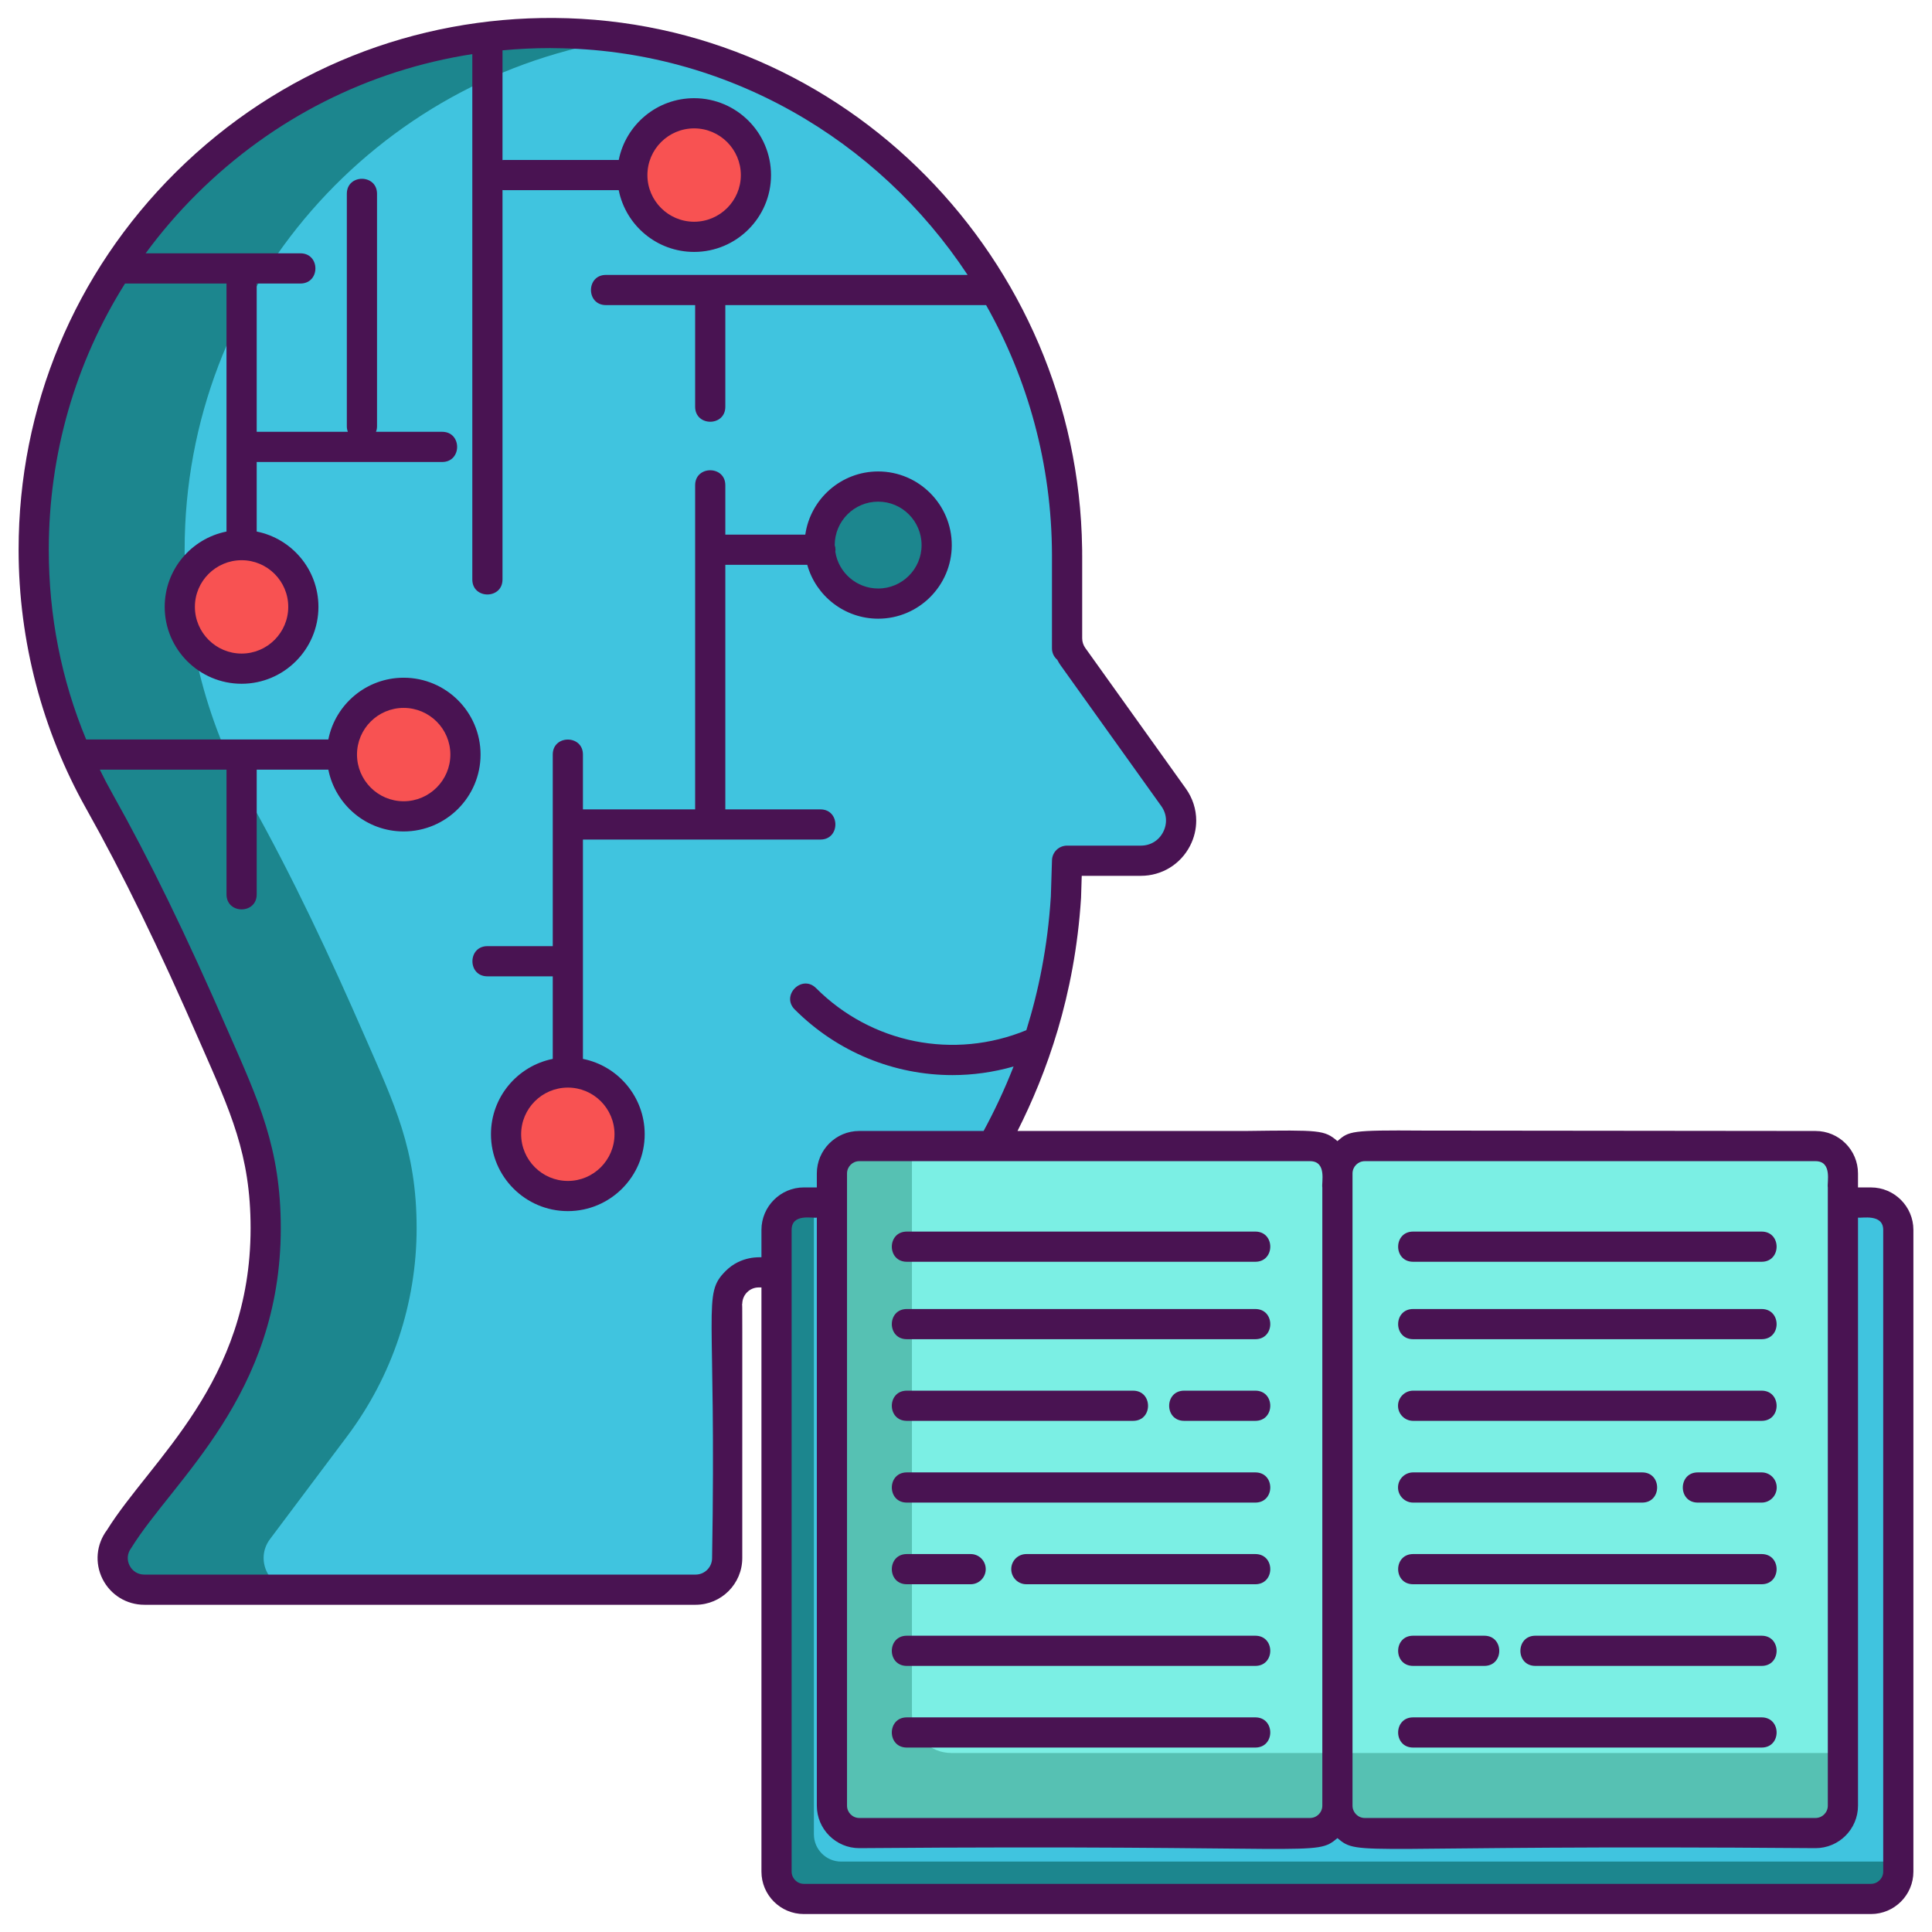 <?xml version="1.0" encoding="utf-8"?>
<!-- Generator: Adobe Illustrator 18.0.0, SVG Export Plug-In . SVG Version: 6.00 Build 0)  -->
<!DOCTYPE svg PUBLIC "-//W3C//DTD SVG 1.1//EN" "http://www.w3.org/Graphics/SVG/1.1/DTD/svg11.dtd">
<svg version="1.1" id="Layer_1" xmlns="http://www.w3.org/2000/svg" xmlns:xlink="http://www.w3.org/1999/xlink" x="0px" y="0px"
	 viewBox="0 0 256 256" style="enable-background:new 0 0 256 256;" xml:space="preserve">
<style type="text/css">
	.st0{fill:#1C868E;}
	.st1{fill:#40C4DF;}
	.st2{fill:#F85252;}
	.st3{fill:#56C1B3;}
	.st4{fill:#7BEFE4;}
	.st5{fill:#491352;}
</style>
<g id="XMLID_1573_">
	<path id="XMLID_2656_" class="st0" d="M151.175,114.051h-9.78l-0.15,4.85c-1.58,25.17-14.43,39.71-16.83,44.45
		c-2.06,3.26-5.65,5.24-9.5,5.24h-14.38c-2.31,0-4.18,1.87-4.18,4.19c0,0,0,16.1,0,33.67c0,2.31-1.87,4.19-4.18,4.19h-73.05
		c-3.45,0-5.42-3.94-3.35-6.7l10.24-13.65c2.98-3.98,5.28-8.38,6.83-13.03c1.55-4.66,2.36-9.56,2.36-14.53
		c0-10.41-2.96-16.45-6.8-25.25c-4.65-10.67-9.59-21.24-15.28-31.39c-5.52-9.83-8.66-21.13-8.66-33.25
		c0-37.98,30.93-68.75,68.98-68.46c3.21,0.02,6.37,0.27,9.46,0.73c33.21,4.91,58.49,34.05,58.49,68.59c0,0,0,7.71,0,10.87
		c0,0.88,0.27,1.72,0.78,2.43l13.33,18.64C158.015,109.161,155.505,114.051,151.175,114.051z"/>
	<path id="XMLID_2654_" class="st1" d="M151.175,114.051h-9.78l-0.15,4.85c-1.58,25.17-14.43,39.71-16.83,44.45
		c-2.06,3.26-5.65,5.24-9.5,5.24h-14.38c-2.31,0-4.18,1.87-4.18,4.19c0,0,0,16.1,0,33.67c0,2.31-1.87,4.19-4.18,4.19h-53.05
		c-3.45,0-5.42-3.94-3.35-6.7l10.24-13.65c2.98-3.98,5.28-8.38,6.83-13.03c1.55-4.66,2.36-9.56,2.36-14.53
		c0-10.41-2.96-16.45-6.8-25.25c-4.65-10.67-9.59-21.24-15.28-31.39c-5.52-9.83-8.66-21.13-8.66-33.25
		c0-34.4,25.38-62.89,58.44-67.73c33.21,4.91,58.49,34.05,58.49,68.59c0,0,0,7.71,0,10.87c0,0.88,0.27,1.72,0.78,2.43l13.33,18.64
		C158.015,109.161,155.505,114.051,151.175,114.051z"/>
	<circle id="XMLID_2139_" class="st0" cx="116.36" cy="72.226" r="7.752"/>
	<circle id="XMLID_2138_" class="st2" cx="53.486" cy="99.982" r="8.186"/>
	<circle id="XMLID_2137_" class="st2" cx="91.975" cy="23.196" r="8.186"/>
	<circle id="XMLID_2136_" class="st2" cx="32.013" cy="80.412" r="8.186"/>
	<circle id="XMLID_2135_" class="st2" cx="75.242" cy="150.293" r="8.186"/>
	<line id="XMLID_2134_" class="st2" x1="141.393" y1="72.842" x2="141.391" y2="85.914"/>
	<path id="XMLID_2257_" class="st0" d="M251.535,162.971v85.03c0,2-1.62,3.62-3.63,3.62h-141.39c-2,0-3.62-1.62-3.62-3.62v-85.03
		c0-2,1.62-3.63,3.62-3.63h141.39C249.915,159.341,251.535,160.971,251.535,162.971z"/>
	<path id="XMLID_2255_" class="st1" d="M251.535,162.971v83.7h-140.07c-2,0-3.62-1.62-3.62-3.62v-83.71h140.06
		C249.915,159.341,251.535,160.971,251.535,162.971z"/>
	<path id="XMLID_2260_" class="st3" d="M177.215,155.491v83.77c0,2-1.63,3.63-3.63,3.63h-59.73c-2,0-3.62-1.63-3.62-3.63v-83.77
		c0-2.01,1.62-3.63,3.62-3.63h59.73C175.585,151.861,177.215,153.481,177.215,155.491z"/>
	<path id="XMLID_2258_" class="st3" d="M244.195,155.491v83.77c0,2-1.62,3.63-3.63,3.63h-59.73c-2,0-3.62-1.63-3.62-3.63v-83.77
		c0-2.01,1.62-3.63,3.62-3.63h59.73C242.575,151.861,244.195,153.481,244.195,155.491z"/>
	<path id="XMLID_2259_" class="st4" d="M244.195,155.491v76.79h-118.14c-2.88,0-5.22-2.34-5.22-5.22v-75.2h52.75
		c2,0,3.63,1.62,3.63,3.63c0-2.01,1.62-3.63,3.62-3.63h59.73C242.575,151.861,244.195,153.481,244.195,155.491z"/>
	<g id="XMLID_1333_">
		<path id="XMLID_1676_" class="st5" d="M108.708,107.247H96.11V74.842h10.855c1.141,4.109,4.93,7.138,9.4,7.138
			c5.37,0,9.75-4.38,9.75-9.75c0-5.38-4.38-9.76-9.75-9.76c-4.91,0-8.98,3.64-9.66,8.37l0,0.001H96.11v-6.543c0-2.644-4-2.648-4,0
			v42.948H77.242v-7.265c0-2.645-4-2.648-4,0v25.389h-8.658c-2.644,0-2.648,4,0,4h8.658v10.941c-4.669,0.931-8.187,5.05-8.187,9.979
			c0,5.62,4.57,10.19,10.19,10.19c5.61,0,10.18-4.57,10.18-10.19c0-4.93-3.52-9.05-8.18-9.98c-0.001,0-0.002,0-0.003-0.001v-29.063
			h31.466C111.352,111.247,111.356,107.247,108.708,107.247z M110.605,72.221c0.01-3.18,2.58-5.75,5.76-5.75
			c3.17,0,5.75,2.58,5.75,5.76c0,3.17-2.58,5.75-5.75,5.75c-2.87,0-5.26-2.11-5.68-4.86c0,0,0,0,0-0.01
			c-0.001-0.006-0.001-0.011-0.002-0.017c0.01-0.083,0.025-0.165,0.025-0.252c0-0.211-0.042-0.412-0.103-0.603
			c0-0.003,0-0.006,0-0.009C110.605,72.221,110.605,72.221,110.605,72.221z M81.425,150.291c0,3.41-2.77,6.19-6.18,6.19
			c-3.41,0-6.19-2.78-6.19-6.19s2.78-6.18,6.19-6.18C78.655,144.111,81.425,146.881,81.425,150.291z"/>
		<path id="XMLID_26_" class="st5" d="M247.905,157.341h-1.71v-1.85c0-3.11-2.52-5.63-5.63-5.63l-52.15-0.053
			c-9.489-0.072-9.66,0.072-11.2,1.393c-1.734-1.486-2.355-1.465-11.925-1.344l-30.465,0.004c3.82-7.57,7.6-17.87,8.42-30.9
			l0.09-2.91h7.84c2.76,0,5.25-1.52,6.51-3.97c0.55-1.06,0.82-2.21,0.82-3.35c0-1.49-0.47-2.98-1.38-4.25l-13.33-18.64
			c-0.26-0.37-0.4-0.81-0.4-1.27v-10.87c0-0.091-0.002-0.178-0.003-0.268v-0.59c0-0.021-0.006-0.041-0.006-0.062
			c-0.001-0.046,0-0.094-0.001-0.14c0-0.01,0-0.01,0-0.01c-0.553-38.131-31.311-69.974-69.93-70.25
			c-18.312-0.122-36.31,6.701-50.16,20.44c-13.43,13.33-20.83,31.1-20.83,50.02c0,12.193,3.194,24.034,8.91,34.23
			c4.93,8.78,9.62,18.41,15.2,31.21c3.939,8.983,6.63,14.681,6.63,24.45c0,20.509-13.209,30.659-19.03,40.01
			c-1.42,1.89-1.64,4.37-0.59,6.48c1.06,2.11,3.18,3.42,5.54,3.42h73.05c3.41,0,6.18-2.78,6.18-6.19
			c0-35.207,0.017-33.219-0.03-33.67h0.03c0-1.226,0.992-2.19,2.18-2.19h0.36v77.41c0,3.1,2.52,5.62,5.62,5.62h141.39
			c3.11,0,5.63-2.52,5.63-5.62v-85.03C253.535,159.871,251.015,157.341,247.905,157.341z M179.215,155.491
			c0-0.9,0.73-1.63,1.62-1.63h59.73c2.273,0,1.502,2.87,1.63,3.48c0,23.718,0,56.784,0,81.92c0,0.9-0.73,1.63-1.63,1.63h-59.73
			c-0.89,0-1.62-0.73-1.62-1.63C179.215,219.27,179.215,174.928,179.215,155.491z M173.585,153.861c2.273,0,1.502,2.87,1.63,3.48
			c0,23.718,0,56.784,0,81.92c0,0.9-0.73,1.63-1.63,1.63h-59.73c-0.89,0-1.62-0.73-1.62-1.63c0-3.254,0-80.509,0-83.77
			c0-0.9,0.73-1.63,1.62-1.63C120.6,153.861,167.566,153.861,173.585,153.861z M100.895,162.971v3.62
			c-0.127,0.023-2.682-0.238-4.73,1.81c-3.167,3.167-1.225,4.367-1.81,38.05c0,1.21-0.98,2.19-2.18,2.19h-73.05
			c-0.85,0-1.58-0.45-1.96-1.21c-0.38-0.75-0.3-1.61,0.21-2.29c5.615-9.092,19.83-20.225,19.83-42.41
			c0-10.622-2.957-16.907-6.97-26.05c-5.63-12.93-10.37-22.66-15.37-31.57c-0.58-1.03-1.129-2.079-1.639-3.129h16.788v16.53
			c0,2.645,4,2.648,4,0v-16.53h9.492c0.931,4.669,5.05,8.189,9.98,8.189c5.62,0,10.19-4.57,10.19-10.19
			c0-5.62-4.57-10.18-10.19-10.18c-4.93,0-9.05,3.52-9.98,8.18l0,0.001H11.415l0-0.001c-3.29-7.93-4.95-16.35-4.95-25.14
			c0-12.68,3.52-24.8,10.1-35.27c0.001-0.001,0.002-0.002,0.002-0.003h13.446v32.864c-4.669,0.931-8.189,5.04-8.189,9.98
			c0,5.62,4.57,10.19,10.19,10.19c5.61,0,10.18-4.57,10.18-10.19c0-4.94-3.52-9.05-8.18-9.98l-0.001,0v-9.216h24.574
			c2.644,0,2.648-4,0-4h-8.766c0.084-0.221,0.136-0.459,0.136-0.71V25.677c0-2.645-4-2.648-4,0v30.827
			c0,0.251,0.051,0.489,0.136,0.71h-12.08V37.567h5.795c2.644,0,2.648-4,0-4H19.298c2.039-2.779,4.318-5.428,6.817-7.907
			c10.06-9.99,22.729-16.36,36.469-18.49v69.616c0,2.645,4,2.648,4,0V25.181c0.052,0.004,0.102,0.016,0.154,0.016h15.246
			c0,0.001,0,0.003,0.001,0.004c0.93,4.66,5.05,8.18,9.99,8.18c5.62,0,10.19-4.57,10.19-10.18c0-5.62-4.57-10.19-10.19-10.19
			c-4.938,0-9.057,3.518-9.989,8.186H66.738c-0.053,0-0.103,0.011-0.154,0.016V6.671h0.001c2.09-0.2,4.21-0.3,6.34-0.3
			c0.16,0,0.33,0,0.5,0.01c22.799,0.16,42.937,12.088,54.788,30.046H80.291c-2.645,0-2.648,4,0,4H92.11v13.47c0,2.645,4,2.648,4,0
			v-13.47h34.553c0.001,0.001,0.001,0.002,0.002,0.003c5.526,9.788,8.7,21.093,8.727,33.115l-0.002,12.367
			c0,0.607,0.276,1.144,0.702,1.51c0.005,0.009,0.008,0.018,0.012,0.027c0,0.01,0.01,0.01,0.01,0.01c0.12,0.25,0.27,0.48,0.43,0.71
			l13.33,18.64c0.74,1.03,0.83,2.31,0.25,3.44c-0.58,1.13-1.68,1.8-2.95,1.8h-9.78c-1.09,0-1.97,0.86-2,1.94l-0.15,4.78
			c-0.42,6.689-1.64,12.588-3.249,17.737c-9.6,3.946-20.512,1.776-27.859-5.571c-1.873-1.873-4.698,0.96-2.828,2.828
			c5.686,5.685,13.217,8.693,20.904,8.693c2.703,0,5.425-0.381,8.093-1.14c0,0.001-0.001,0.002-0.001,0.003
			c-1.25,3.19-2.61,6.03-3.97,8.54h-16.48c-3.1,0-5.62,2.52-5.62,5.63v1.85h-1.72C103.415,157.341,100.895,159.871,100.895,162.971z
			 M47.305,99.981c0-3.41,2.77-6.18,6.18-6.18c3.41,0,6.19,2.77,6.19,6.18c0,3.41-2.78,6.19-6.19,6.19
			C50.075,106.171,47.305,103.391,47.305,99.981z M32.015,74.231c3.41,0,6.18,2.77,6.18,6.18c0,3.41-2.77,6.19-6.18,6.19
			c-3.41,0-6.19-2.78-6.19-6.19C25.825,77.001,28.605,74.231,32.015,74.231z M85.785,23.201c0-3.42,2.78-6.19,6.19-6.19
			c3.41,0,6.19,2.77,6.19,6.19c0,3.41-2.78,6.18-6.19,6.18C88.565,29.381,85.785,26.611,85.785,23.201z M249.535,248.001
			c0,0.89-0.73,1.62-1.63,1.62h-141.39c-0.89,0-1.62-0.73-1.62-1.62c0-17.662,0-74.216,0-85.03c0-2.242,2.796-1.511,3.34-1.63
			c0,0.219,0,8.833,0,9.25c0,0.008,0,0.02,0,0.021v68.648c0,3.1,2.52,5.63,5.62,5.63c61.233-0.491,60.379,1.194,63.36-1.33
			c2.98,2.524,2.027,0.838,63.35,1.33c3.11,0,5.63-2.53,5.63-5.63v-77.92c0.48,0.105,3.34-0.561,3.34,1.63V248.001z"/>
		<path id="XMLID_2267_" class="st5" d="M166.335,227.561h-46.18c-2.643,0-2.648,4,0,4h46.18
			C168.977,231.561,168.981,227.561,166.335,227.561z"/>
		<path id="XMLID_2268_" class="st5" d="M166.335,216.741h-46.18c-2.643,0-2.648,4,0,4h46.18
			C168.977,220.741,168.981,216.741,166.335,216.741z"/>
		<path id="XMLID_2269_" class="st5" d="M166.335,205.921h-30.34c-1.11,0-2,0.89-2,2c0,1.1,0.89,2,2,2h30.34
			C168.976,209.921,168.985,205.921,166.335,205.921z"/>
		<path id="XMLID_2271_" class="st5" d="M120.155,209.921h8.46c1.11,0,2-0.9,2-2c0-1.11-0.89-2-2-2h-8.46
			C117.511,205.921,117.51,209.921,120.155,209.921z"/>
		<path id="XMLID_2272_" class="st5" d="M166.335,195.101h-46.18c-2.644,0-2.645,4,0,4h46.18
			C168.976,199.101,168.985,195.101,166.335,195.101z"/>
		<path id="XMLID_2273_" class="st5" d="M166.335,184.271h-9.43c-2.643,0-2.648,4,0,4h9.43
			C168.977,188.271,168.981,184.271,166.335,184.271z"/>
		<path id="XMLID_2274_" class="st5" d="M120.155,188.271h29.98c2.653,0,2.642-4,0-4h-29.98
			C117.512,184.271,117.507,188.271,120.155,188.271z"/>
		<path id="XMLID_2277_" class="st5" d="M166.335,173.451h-46.18c-2.643,0-2.648,4,0,4h46.18
			C168.977,177.451,168.981,173.451,166.335,173.451z"/>
		<path id="XMLID_2278_" class="st5" d="M120.155,163.191c-2.644,0-2.646,4,0,4h46.18c2.641,0,2.65-4,0-4
			C159.25,163.191,125.226,163.191,120.155,163.191z"/>
		<path id="XMLID_2283_" class="st5" d="M187.245,177.451h46.18c2.653,0,2.642-4,0-4h-46.18
			C184.604,173.451,184.595,177.451,187.245,177.451z"/>
		<path id="XMLID_2284_" class="st5" d="M187.245,167.191h46.18c2.643,0,2.652-4,0-4h-46.18
			C184.603,163.191,184.598,167.191,187.245,167.191z"/>
		<path id="XMLID_2285_" class="st5" d="M187.245,188.271h46.18c2.653,0,2.642-4,0-4h-46.18c-1.1,0-2,0.9-2,2
			C185.245,187.381,186.145,188.271,187.245,188.271z"/>
		<path id="XMLID_2287_" class="st5" d="M187.245,199.101h30.35c2.641,0,2.65-4,0-4h-30.35c-1.1,0-2,0.89-2,2
			C185.245,198.201,186.145,199.101,187.245,199.101z"/>
		<path id="XMLID_2289_" class="st5" d="M233.425,195.101h-8.46c-2.642,0-2.647,4,0,4h8.46c1.11,0,2-0.9,2-2
			C235.425,195.991,234.535,195.101,233.425,195.101z"/>
		<path id="XMLID_2290_" class="st5" d="M187.245,209.921h46.18c2.643,0,2.652-4,0-4h-46.18
			C184.603,205.921,184.598,209.921,187.245,209.921z"/>
		<path id="XMLID_2292_" class="st5" d="M187.245,220.741h9.43c2.653,0,2.642-4,0-4h-9.43
			C184.604,216.741,184.595,220.741,187.245,220.741z"/>
		<path id="XMLID_2293_" class="st5" d="M233.425,216.741h-29.98c-2.641,0-2.65,4,0,4h29.98
			C236.078,220.741,236.067,216.741,233.425,216.741z"/>
		<path id="XMLID_2294_" class="st5" d="M187.245,231.561h46.18c2.653,0,2.642-4,0-4h-46.18
			C184.604,227.561,184.595,231.561,187.245,231.561z"/>
	</g>
</g>
</svg>
